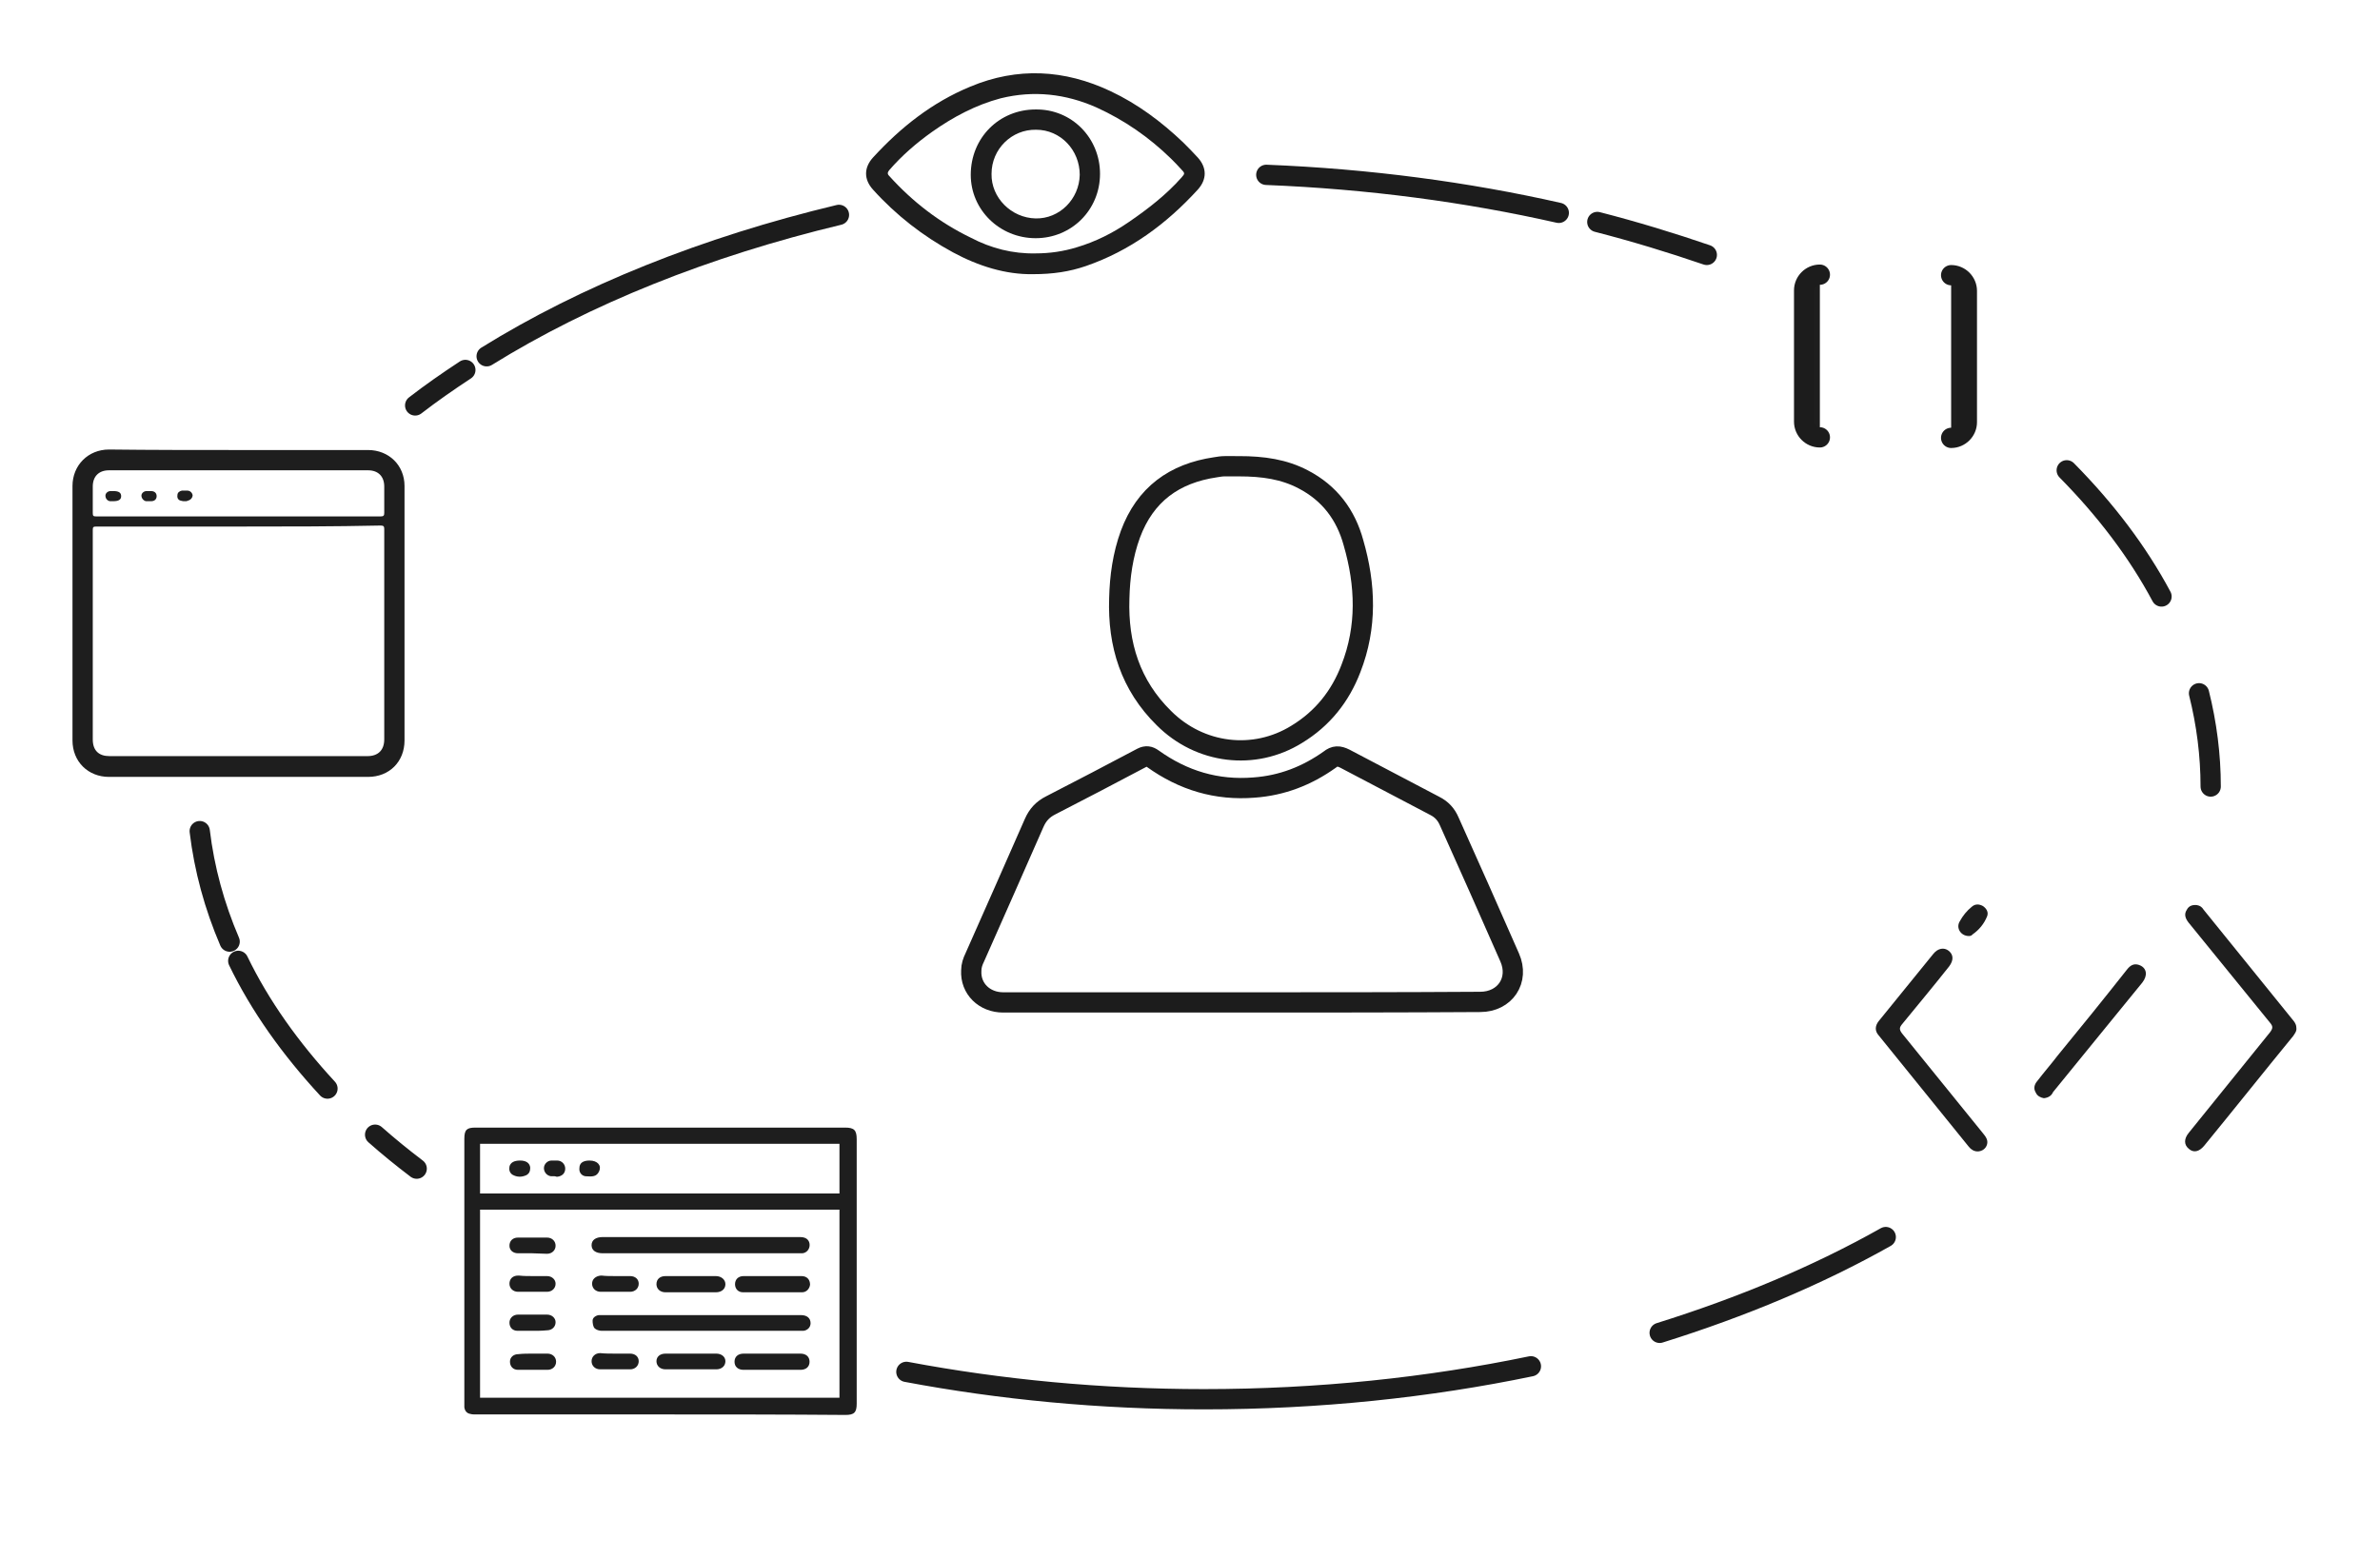 <?xml version="1.0" encoding="utf-8"?>
<!-- Generator: Adobe Illustrator 19.1.0, SVG Export Plug-In . SVG Version: 6.00 Build 0)  -->
<svg version="1.1" id="Layer_1" xmlns="http://www.w3.org/2000/svg" xmlns:xlink="http://www.w3.org/1999/xlink" x="0px" y="0px"
	 viewBox="-111 519.4 469.5 307.5" enable-background="new -111 519.4 469.5 307.5" xml:space="preserve">
<g>
	<path fill="#1E1E1E" d="M342,722.2c0.1,0.7-0.3,1.1-0.6,1.6c-5.9,7.2-11.7,14.5-17.6,21.7c-1,1.2-2.1,1.4-3,0.6c-1-0.8-1-2,0-3.2
		c5.3-6.6,10.7-13.2,16-19.8c0.6-0.8,0.6-1.2,0-1.9c-5.4-6.6-10.7-13.2-16.1-19.8c-0.6-0.8-0.9-1.6-0.3-2.5c0.4-0.8,1.2-1,2-0.9
		c0.6,0.1,1,0.4,1.3,0.9c5.9,7.3,11.9,14.7,17.8,22C341.8,721.3,342,721.7,342,722.2z"/>
	<path fill="#1E1E1E" d="M279.1,746.6c-0.7,0-1.3-0.4-1.7-0.9c-5.9-7.3-11.9-14.7-17.8-22c-0.8-0.9-0.7-1.9,0-2.8
		c3.6-4.4,7.2-8.9,10.8-13.3c0.9-1.1,2.1-1.3,3-0.6c1,0.8,1,1.9,0.1,3.1c-3,3.8-6.1,7.5-9.2,11.3c-0.6,0.7-0.7,1.1-0.1,1.9
		c5.3,6.5,10.5,13,15.8,19.5c0.3,0.4,0.6,0.7,0.8,1.1C281.5,745.1,280.6,746.6,279.1,746.6z"/>
	<path fill="#1E1E1E" d="M292.2,736.1c-0.6-0.1-1.3-0.4-1.6-1.1c-0.5-0.8-0.3-1.6,0.3-2.3c1.3-1.7,2.7-3.3,4-5
		c4.6-5.6,9.2-11.3,13.7-17c0.7-0.9,1.5-1.3,2.6-0.8c1.3,0.6,1.5,2,0.4,3.4c-2.8,3.4-5.6,6.9-8.4,10.3c-3.1,3.8-6.1,7.5-9.2,11.3
		C293.7,735.6,293.1,736,292.2,736.1z"/>
	<path fill="#1E1E1E" d="M277.4,704.1c-1.6,0-2.6-1.6-1.8-2.9c0.6-1.1,1.4-2.1,2.4-2.9c0.7-0.6,1.5-0.5,2.2-0.1
		c0.7,0.5,1.1,1.2,0.8,2c-0.6,1.5-1.6,2.7-2.9,3.6C277.9,704.1,277.5,704.1,277.4,704.1z"/>
</g>
<g>
	<path fill="#1E1E1E" d="M-64,608.2c8.5,0,17.1,0,25.6,0c4.1,0,7.2,3,7.2,7.1c0,16.7,0,33.5,0,50.2c0,4.2-3,7.2-7.2,7.2
		c-17,0-34.1,0-51.1,0c-4.1,0-7.2-3-7.2-7.2c0-16.7,0-33.5,0-50.2c0-4.1,3.1-7.2,7.2-7.2C-81,608.2-72.5,608.2-64,608.2z M-64,623.3
		c-9.3,0-18.7,0-28,0c-0.6,0-0.7,0.1-0.7,0.7c0,13.8,0,27.6,0,41.3c0,2.2,1.2,3.3,3.3,3.3c17,0,33.9,0,50.9,0c2.1,0,3.3-1.2,3.3-3.3
		c0-13.8,0-27.6,0-41.5c0-0.5-0.1-0.7-0.7-0.7C-45.2,623.3-54.6,623.3-64,623.3z M-64,621.3c9.4,0,18.7,0,28.1,0
		c0.6,0,0.7-0.2,0.7-0.7c0-1.7,0-3.5,0-5.2c0-2-1.2-3.2-3.2-3.2c-17,0-34.1,0-51.1,0c-2,0-3.2,1.2-3.2,3.2c0,1.7,0,3.5,0,5.2
		c0,0.6,0.1,0.7,0.7,0.7C-82.7,621.3-73.3,621.3-64,621.3z"/>
	<path fill="#1E1E1E" d="M-88.6,616.3c1,0,1.5,0.3,1.5,1c0,0.7-0.5,1-1.6,1c-0.2,0-0.4,0-0.6,0c-0.6-0.1-0.9-0.6-0.9-1.1
		c0-0.5,0.5-0.9,1-0.9C-88.9,616.3-88.7,616.3-88.6,616.3z"/>
	<path fill="#1E1E1E" d="M-81.6,618.3c-0.2,0-0.4,0-0.6,0c-0.5-0.1-0.9-0.6-0.9-1.1c0-0.5,0.5-0.9,1-0.9c0.3,0,0.6,0,0.9,0
		c0.7,0,1.1,0.4,1.1,1c0,0.6-0.4,1-1.1,1C-81.2,618.3-81.4,618.3-81.6,618.3C-81.6,618.3-81.6,618.3-81.6,618.3z"/>
	<path fill="#1E1E1E" d="M-74.5,618.3c-0.3,0-0.5,0-0.8-0.1c-0.5-0.1-0.8-0.5-0.7-1.1c0-0.5,0.4-0.8,0.9-0.9c0.3,0,0.7,0,1,0
		c0.6,0,1,0.4,1.1,0.9c0,0.5-0.4,1-1,1.1C-74.1,618.3-74.3,618.3-74.5,618.3C-74.5,618.3-74.5,618.3-74.5,618.3z"/>
</g>
<g>
	<path fill="#1E1E1E" d="M19.2,798.5c-12.1,0-24.2,0-36.3,0c-0.4,0-0.8,0-1.1-0.1c-0.7-0.1-1.1-0.6-1.2-1.3c0-0.3,0-0.6,0-0.8
		c0-17.4,0-34.8,0-52.2c0-1.8,0.5-2.2,2.2-2.2c24.3,0,48.6,0,72.9,0c1.8,0,2.3,0.5,2.3,2.3c0,17.4,0,34.8,0,52.2
		c0,1.7-0.5,2.2-2.2,2.2C43.5,798.5,31.3,798.5,19.2,798.5z M-16.3,758.1c0,12.4,0,24.8,0,37.1c23.7,0,47.3,0,70.9,0
		c0-12.4,0-24.7,0-37.1C30.9,758.1,7.3,758.1-16.3,758.1z M54.6,745.1c-23.7,0-47.3,0-70.9,0c0,3.3,0,6.5,0,9.8
		c23.7,0,47.3,0,70.9,0C54.6,751.6,54.6,748.4,54.6,745.1z"/>
	<path fill="#1E1E1E" d="M27.3,782c-6.5,0-13.1,0-19.6,0c-0.5,0-1.1-0.2-1.4-0.5c-0.3-0.3-0.4-1-0.4-1.5c0-0.6,0.6-1,1.2-1.1
		c0.2,0,0.5,0,0.7,0c13.1,0,26.1,0,39.2,0c1.2,0,1.9,0.6,1.9,1.6c0,0.8-0.6,1.4-1.4,1.5c-0.2,0-0.5,0-0.8,0
		C40.1,782,33.7,782,27.3,782z"/>
	<path fill="#1E1E1E" d="M27.3,766.7c-6.5,0-12.9,0-19.4,0c-1.4,0-2.2-0.6-2.2-1.6c0-1,0.8-1.6,2.2-1.6c12.9,0,25.8,0,38.7,0
		c0.3,0,0.7,0,1,0.1c0.8,0.2,1.2,0.9,1.1,1.7c-0.1,0.7-0.6,1.3-1.4,1.4c-0.3,0-0.6,0-0.9,0C40.1,766.7,33.7,766.7,27.3,766.7z"/>
	<path fill="#1E1E1E" d="M41.4,771.2c1.9,0,3.8,0,5.7,0c1.1,0,1.7,0.7,1.7,1.7c-0.1,0.8-0.7,1.5-1.6,1.5c-3.9,0-7.7,0-11.6,0
		c-1,0-1.6-0.7-1.6-1.6c0-0.9,0.6-1.6,1.7-1.6C37.5,771.2,39.5,771.2,41.4,771.2z"/>
	<path fill="#1E1E1E" d="M41.3,789.7c-1.9,0-3.7,0-5.6,0c-1.1,0-1.8-0.6-1.8-1.6c0-1,0.7-1.6,1.8-1.6c3.7,0,7.4,0,11.2,0
		c1.1,0,1.8,0.6,1.8,1.6c0,1-0.7,1.6-1.8,1.6C45,789.7,43.2,789.7,41.3,789.7z"/>
	<path fill="#1E1E1E" d="M25.3,771.2c1.6,0,3.3,0,4.9,0c1.1,0,1.9,0.7,1.9,1.6c0,0.9-0.7,1.6-1.9,1.6c-3.3,0-6.6,0-9.9,0
		c-1.1,0-1.8-0.7-1.8-1.6c0-1,0.7-1.6,1.8-1.6C22,771.2,23.7,771.2,25.3,771.2z"/>
	<path fill="#1E1E1E" d="M25.3,786.5c1.7,0,3.3,0,5,0c1,0,1.8,0.6,1.8,1.5c0,0.9-0.7,1.6-1.8,1.6c-3.3,0-6.7,0-10,0
		c-1.1,0-1.8-0.7-1.8-1.6c0-0.9,0.7-1.5,1.8-1.5C22,786.5,23.6,786.5,25.3,786.5z"/>
	<path fill="#1E1E1E" d="M10.4,771.2c1,0,1.9,0,2.9,0c1,0,1.7,0.6,1.7,1.5c0,0.9-0.7,1.6-1.7,1.6c-1.9,0-3.9,0-5.8,0
		c-1,0-1.7-0.7-1.7-1.6c0-0.9,0.7-1.5,1.7-1.6c0.1,0,0.1,0,0.2,0C8.5,771.2,9.5,771.2,10.4,771.2C10.4,771.2,10.4,771.2,10.4,771.2z
		"/>
	<path fill="#1E1E1E" d="M10.4,786.5c1,0,1.9,0,2.9,0c1,0,1.7,0.6,1.7,1.5c0,0.9-0.7,1.6-1.7,1.6c-2,0-3.9,0-5.9,0
		c-1,0-1.7-0.7-1.7-1.6c0-0.9,0.7-1.6,1.7-1.6C8.4,786.5,9.4,786.5,10.4,786.5z"/>
	<path fill="#1E1E1E" d="M-6,782c-1,0-1.9,0-2.9,0c-1,0-1.6-0.7-1.6-1.6c0-0.9,0.7-1.6,1.7-1.6c1.9,0,3.8,0,5.7,0
		c1,0,1.7,0.7,1.7,1.5c0,0.9-0.7,1.6-1.7,1.6C-4.1,782-5,782-6,782z"/>
	<path fill="#1E1E1E" d="M-5.9,786.5c1,0,1.9,0,2.9,0c1,0,1.7,0.7,1.7,1.6c0,0.9-0.7,1.6-1.7,1.6c-1.9,0-3.9,0-5.8,0
		c-1,0-1.6-0.7-1.6-1.6c0-0.9,0.7-1.5,1.7-1.5C-7.8,786.5-6.9,786.5-5.9,786.5z"/>
	<path fill="#1E1E1E" d="M-6,766.7c-0.9,0-1.9,0-2.8,0c-1,0-1.7-0.6-1.7-1.5c0-0.9,0.6-1.6,1.7-1.6c1.9,0,3.8,0,5.7,0
		c1,0,1.7,0.7,1.7,1.6c0,0.9-0.7,1.6-1.7,1.6C-4.1,766.8-5,766.7-6,766.7z"/>
	<path fill="#1E1E1E" d="M-5.9,771.2c0.9,0,1.9,0,2.8,0c1,0,1.7,0.7,1.7,1.5c0,0.9-0.7,1.6-1.7,1.6c-1.9,0-3.8,0-5.7,0
		c-1,0-1.7-0.7-1.7-1.6c0-0.9,0.6-1.6,1.7-1.6c0.1,0,0.1,0,0.2,0C-7.7,771.2-6.8,771.2-5.9,771.2z"/>
	<path fill="#1E1E1E" d="M-8.4,748.4c1.2,0,1.9,0.5,2,1.4c0,0.7-0.2,1.2-0.8,1.5c-0.9,0.4-1.8,0.4-2.7-0.1c-0.6-0.4-0.7-1-0.6-1.6
		C-10.3,748.8-9.6,748.4-8.4,748.4z"/>
	<path fill="#1E1E1E" d="M5.3,748.4c1.6,0,2.4,1,1.9,2.1c-0.5,1.1-1.3,1.1-2.7,1c-0.8-0.1-1.3-0.8-1.2-1.6
		C3.3,748.9,4,748.4,5.3,748.4z"/>
	<path fill="#1E1E1E" d="M-1.6,751.5c-0.2,0-0.5,0-0.7,0c-0.8-0.1-1.4-0.8-1.4-1.6c0-0.8,0.7-1.5,1.5-1.5c0.3,0,0.7,0,1.1,0
		c0.9,0,1.6,0.7,1.6,1.6c0,0.9-0.6,1.5-1.6,1.6C-1.3,751.6-1.4,751.5-1.6,751.5C-1.6,751.5-1.6,751.5-1.6,751.5z"/>
</g>
<g>
	<path fill="#1E1E1E" d="M92.8,573.5c-5.4,0.1-10.8-1.6-15.8-4.3c-5.9-3.2-11.2-7.3-15.8-12.4c-1.8-2-1.8-4.3,0-6.3
		c5.5-6,11.7-10.9,19.2-14c9.3-3.9,18.6-3.4,27.7,0.9c5.3,2.5,10,6,14.3,10.1c1,1,2,2,2.9,3c1.8,2,1.8,4.3,0,6.3
		c-6.2,6.8-13.4,12.1-22.1,15.1C100,573,96.7,573.5,92.8,573.5z M93.3,569.4c2.8,0,5.5-0.4,8.1-1.2c3.7-1.1,7.1-2.8,10.3-5
		c3.8-2.6,7.4-5.4,10.4-8.8c0.6-0.7,0.7-0.8,0-1.5c-0.7-0.8-1.4-1.5-2.1-2.2c-4.3-4.2-9.2-7.6-14.7-10.1c-6.1-2.7-12.4-3.4-18.9-1.8
		c-4.9,1.3-9.4,3.7-13.5,6.6c-3.1,2.2-6,4.7-8.5,7.6c-0.3,0.4-0.4,0.7,0,1.1c4.6,5.1,9.9,9.2,16.1,12.2
		C84.5,568.4,88.8,569.5,93.3,569.4z"/>
	<path fill="#1E1E1E" d="M106,553.7c0,7.1-5.6,12.7-12.7,12.7c-7.1,0-12.8-5.6-12.8-12.5c0-7.3,5.6-12.9,12.8-12.9
		C100.4,540.9,106,546.6,106,553.7z M93.4,545c-4.8-0.1-8.8,3.8-8.8,8.7c-0.1,4.7,3.9,8.7,8.7,8.8c4.7,0.1,8.6-3.8,8.7-8.6
		C102,549,98.2,545,93.4,545z"/>
</g>
<g>
	<path fill="none" stroke="#1C1C1C" stroke-width="4" stroke-miterlimit="10" d="M133.9,717.2c-15.7,0-31.4,0-47,0
		c-3.7,0-6.5-2.7-6.3-6.3c0-0.9,0.3-1.8,0.7-2.6c3.9-8.8,7.8-17.6,11.7-26.5c0.7-1.6,1.7-2.7,3.3-3.5c6-3.1,12-6.2,18-9.4
		c0.8-0.4,1.4-0.3,2.1,0.2c6,4.3,12.6,6.3,20,5.7c5.5-0.4,10.4-2.3,14.9-5.5c1-0.8,1.8-0.8,3-0.2c5.9,3.1,11.8,6.2,17.7,9.3
		c1.4,0.7,2.3,1.7,2.9,3.1c4,8.9,8,17.9,11.9,26.8c2,4.5-0.9,8.8-5.8,8.8C165.2,717.2,149.5,717.2,133.9,717.2z"/>
	<path fill="none" stroke="#1C1C1C" stroke-width="4" stroke-miterlimit="10" d="M133.4,611.4c4.8,0,8.9,0.6,12.7,2.6
		c5.2,2.7,8.4,7,9.9,12.5c2.4,8.3,2.7,16.6-0.5,24.8c-2.1,5.5-5.6,9.9-10.7,13c-8.4,5.2-19.1,3.9-26.2-3.2
		c-6.6-6.5-9.1-14.5-8.8-23.6c0.1-4.3,0.7-8.6,2.2-12.7c2.9-7.8,8.6-12,16.8-13.2c0.6-0.1,1.2-0.2,1.8-0.2
		C131.8,611.4,132.9,611.4,133.4,611.4z"/>
</g>
<path fill="none" stroke="#1C1C1C" stroke-width="4" stroke-linecap="round" stroke-miterlimit="10" d="M204.1,563.2
	c7.4,1.9,14.6,4.1,21.6,6.5"/>
<path fill="none" stroke="#1C1C1C" stroke-width="4" stroke-linecap="round" stroke-miterlimit="10" d="M138.8,553.9
	c20.2,0.8,39.6,3.4,57.7,7.5"/>
<path fill="none" stroke="#1C1C1C" stroke-width="4" stroke-linecap="round" stroke-miterlimit="10" d="M-15,589.7
	c19.5-12.1,43.2-21.6,69.5-27.9"/>
<path fill="none" stroke="#1C1C1C" stroke-width="4" stroke-linecap="round" stroke-miterlimit="10" d="M-29.1,599.4
	c3.1-2.4,6.4-4.7,9.9-7"/>
<path fill="none" stroke="#1C1C1C" stroke-width="4" stroke-linecap="round" stroke-miterlimit="10" d="M-65.7,705.2
	c-3-7-5-14.3-5.9-21.8"/>
<path fill="none" stroke="#1C1C1C" stroke-width="4" stroke-linecap="round" stroke-miterlimit="10" d="M-46.4,734.2
	c-7.3-7.9-13.3-16.3-17.6-25.2"/>
<path fill="none" stroke="#1C1C1C" stroke-width="4" stroke-linecap="round" stroke-miterlimit="10" d="M-28.8,750
	c-2.9-2.2-5.6-4.4-8.2-6.7"/>
<path fill="none" stroke="#1C1C1C" stroke-width="4" stroke-linecap="round" stroke-miterlimit="10" d="M191,789
	c-20.2,4.2-41.9,6.5-64.5,6.5c-20.4,0-40.1-1.9-58.7-5.4"/>
<path fill="none" stroke="#1C1C1C" stroke-width="4" stroke-linecap="round" stroke-miterlimit="10" d="M261,763.5
	c-13.3,7.5-28.3,13.8-44.6,18.9"/>
<path fill="none" stroke="#1C1C1C" stroke-width="4" stroke-linecap="round" stroke-miterlimit="10" d="M322.8,656.2
	c1.5,6,2.3,12.2,2.3,18.4"/>
<path fill="none" stroke="#1C1C1C" stroke-width="4" stroke-linecap="round" stroke-miterlimit="10" d="M296.7,612.2
	c7.7,7.8,14,16.1,18.7,24.9"/>
<g>
	<path fill="#1E1E1E" stroke="#1C1C1C" stroke-width="4" stroke-linecap="round" stroke-miterlimit="10" d="M248,605.7
		c-1.7,0-3.1-1.4-3.1-3.1v-25.9c0-1.7,1.4-3.1,3.1-3.1"/>
	<path fill="#1E1E1E" stroke="#1C1C1C" stroke-width="4" stroke-linecap="round" stroke-miterlimit="10" d="M273.9,573.7
		c1.7,0,3.1,1.4,3.1,3.1v25.9c0,1.7-1.4,3.1-3.1,3.1"/>
</g>
</svg>
